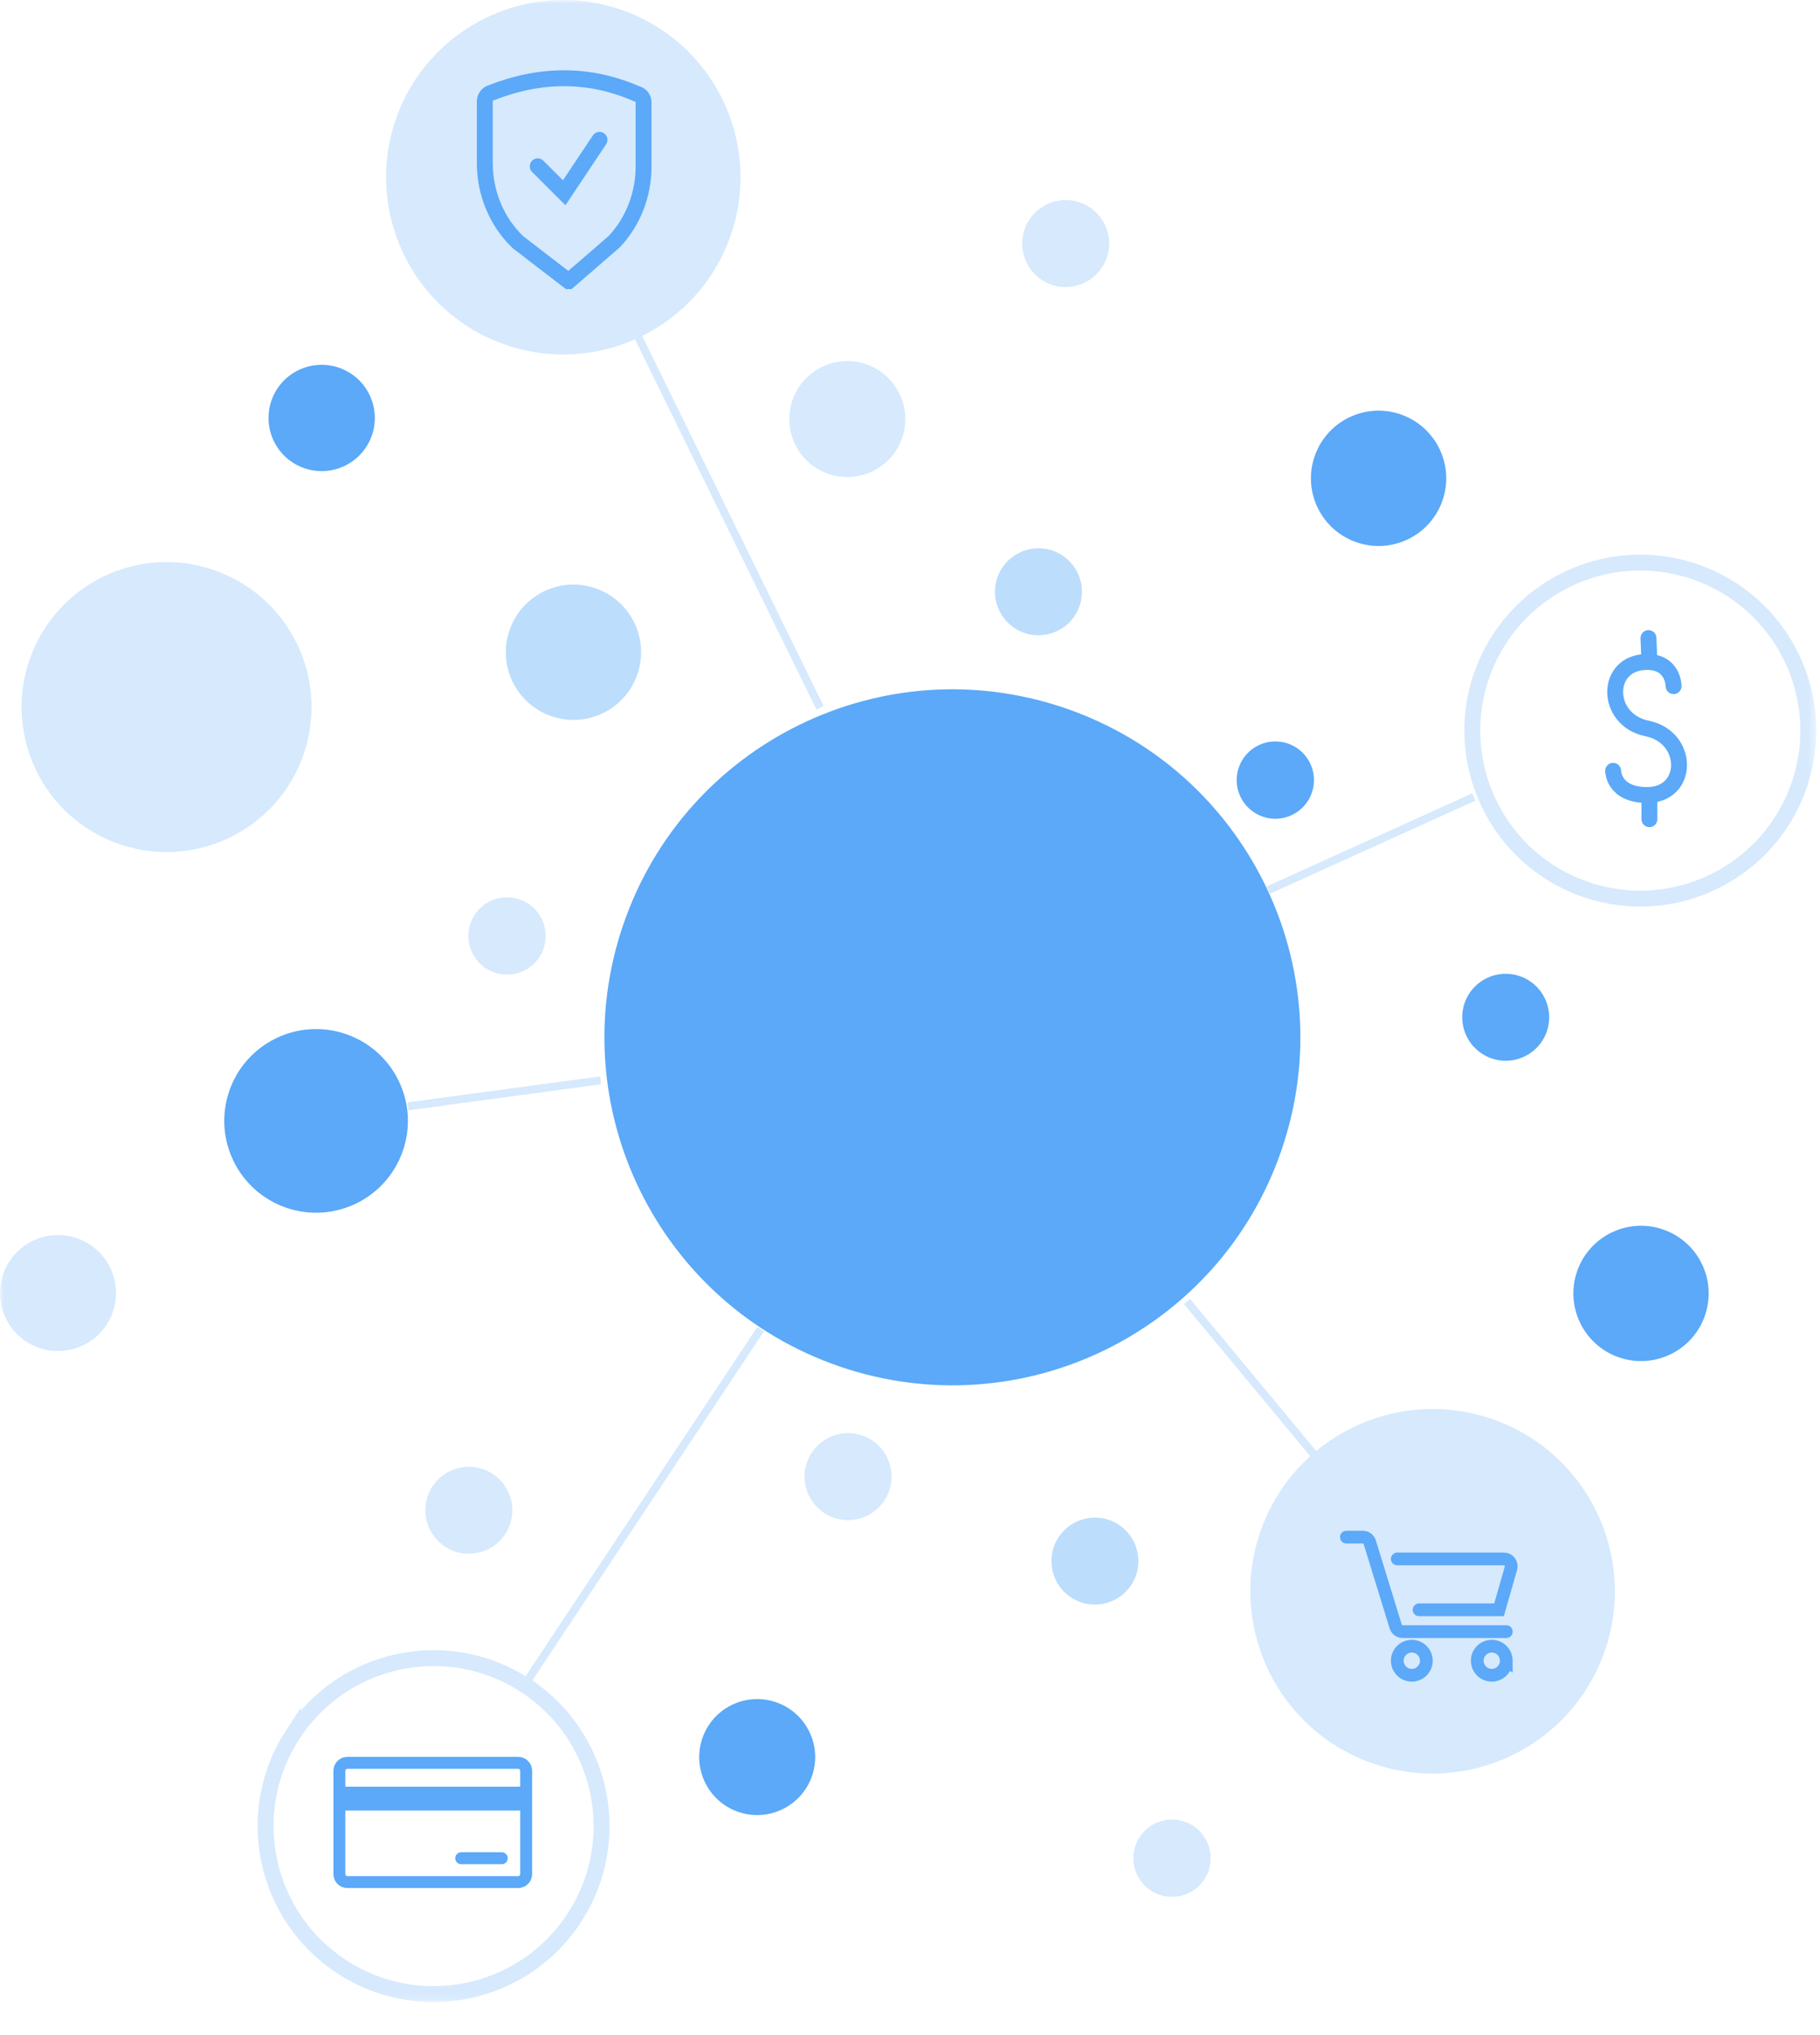 <svg xmlns="http://www.w3.org/2000/svg" xmlns:xlink="http://www.w3.org/1999/xlink" width="229" height="256" viewBox="0 0 229 256">
    <defs>
        <path id="prefix__a" d="M0 251.881L228.53 251.881 228.53 0 0 0z"/>
    </defs>
    <g fill="none" fill-rule="evenodd">
        <path stroke="#5BA9F8" stroke-linecap="round" stroke-width="2" d="M202.97 96.975s0 3.044 4.275 3.044c5.357 0 5.357-7.286 0-8.37-5.356-1.083-5.356-8.369 0-8.369 3.333 0 3.333 3.043 3.333 3.043M207.418 80.277L207.534 83.28M207.535 100.019L207.535 103.062"/>
        <path stroke="#5BA9F8" stroke-linecap="round" stroke-width="1.5" d="M65.203 236.782h-21.5c-.553 0-1-.447-1-1v-13c0-.553.447-1 1-1h21.5c.552 0 1 .447 1 1v13c0 .553-.448 1-1 1z"/>
        <mask id="prefix__b" fill="#fff">
            <use xlink:href="#prefix__a"/>
        </mask>
        <path fill="#5BA9F8" d="M42.702 227.782L66.202 227.782 66.202 224.782 42.702 224.782z" mask="url(#prefix__b)"/>
        <path stroke="#5BA9F8" stroke-linecap="round" stroke-width="1.5" d="M58.029 233.782L63.137 233.782" mask="url(#prefix__b)"/>
        <path fill="#BDDDFC" d="M125.486 72.68c.979-2.86 4.09-4.385 6.949-3.406 2.86.977 4.384 4.09 3.405 6.948-.978 2.86-4.09 4.384-6.948 3.405-2.86-.978-4.384-4.09-3.406-6.948" mask="url(#prefix__b)"/>
        <path fill="#D6E9FD" d="M128.911 28.87c.98-2.858 4.09-4.383 6.948-3.404 2.86.978 4.385 4.089 3.406 6.948-.978 2.859-4.088 4.384-6.948 3.405-2.86-.978-4.385-4.09-3.406-6.948" mask="url(#prefix__b)"/>
        <path fill="#5BA9F8" d="M184.277 126.211c.979-2.859 4.089-4.384 6.948-3.405 2.86.978 4.384 4.09 3.406 6.948-.98 2.86-4.09 4.384-6.95 3.405-2.858-.978-4.383-4.089-3.404-6.948" mask="url(#prefix__b)"/>
        <path fill="#BDDDFC" d="M132.59 194.63c.98-2.86 4.09-4.385 6.948-3.406 2.86.978 4.384 4.09 3.406 6.948-.979 2.86-4.089 4.384-6.949 3.405-2.859-.978-4.384-4.089-3.405-6.948" mask="url(#prefix__b)"/>
        <path fill="#D6E9FD" d="M101.529 184c.978-2.858 4.089-4.385 6.948-3.405 2.86.977 4.384 4.09 3.406 6.948-.98 2.858-4.09 4.385-6.95 3.405-2.858-.978-4.383-4.09-3.404-6.948M53.814 188.234c.979-2.86 4.089-4.384 6.948-3.405 2.86.978 4.384 4.09 3.406 6.948-.98 2.859-4.09 4.384-6.95 3.406-2.858-.978-4.383-4.09-3.404-6.95M59.194 116.18c.87-2.543 3.636-3.898 6.177-3.028 2.54.87 3.896 3.634 3.027 6.176-.87 2.541-3.636 3.897-6.177 3.027-2.542-.869-3.896-3.635-3.027-6.176M142.866 232.202c.869-2.541 3.635-3.896 6.176-3.026 2.542.869 3.897 3.634 3.027 6.176-.87 2.54-3.635 3.897-6.177 3.027-2.541-.87-3.896-3.635-3.026-6.177" mask="url(#prefix__b)"/>
        <path fill="#5BA9F8" d="M155.866 96.569c.869-2.541 3.635-3.896 6.177-3.027 2.54.87 3.896 3.635 3.026 6.176-.87 2.542-3.635 3.897-6.176 3.028-2.542-.87-3.897-3.635-3.027-6.177" mask="url(#prefix__b)"/>
        <path fill="#D6E9FD" d="M99.708 50.364c1.305-3.813 5.453-5.846 9.265-4.541 3.812 1.305 5.845 5.453 4.541 9.265-1.305 3.812-5.453 5.845-9.265 4.54-3.812-1.304-5.846-5.452-4.54-9.264" mask="url(#prefix__b)"/>
        <path stroke="#D6E9FD" stroke-width="2" d="M36.849 218.198c6.376-9.777 19.472-12.536 29.25-6.16 9.777 6.375 12.536 19.47 6.16 29.249-6.375 9.778-19.471 12.536-29.249 6.16-9.778-6.375-12.536-19.471-6.161-29.25zM186.39 85.073c3.779-11.045 15.797-16.935 26.841-13.154 11.045 3.779 16.934 15.796 13.154 26.84-3.779 11.044-15.796 16.934-26.841 13.155-11.044-3.78-16.933-15.797-13.154-26.841z" mask="url(#prefix__b)"/>
        <path fill="#D6E9FD" d="M3.701 83.052c3.262-9.53 13.633-14.612 23.162-11.35 9.53 3.26 14.612 13.63 11.352 23.161-3.262 9.53-13.632 14.613-23.162 11.351C5.524 102.952.44 92.582 3.701 83.052M.395 160.315c1.305-3.812 5.452-5.845 9.265-4.54 3.812 1.305 5.845 5.452 4.54 9.265-1.304 3.812-5.452 5.844-9.264 4.54-3.812-1.304-5.846-5.452-4.541-9.265" mask="url(#prefix__b)"/>
        <path fill="#5BA9F8" d="M88.37 218.695c1.305-3.813 5.453-5.846 9.265-4.541 3.813 1.305 5.844 5.452 4.541 9.265-1.305 3.812-5.453 5.844-9.266 4.54-3.81-1.304-5.844-5.452-4.54-9.264" mask="url(#prefix__b)"/>
        <path fill="#BDDDFC" d="M64.102 79.303c1.522-4.447 6.36-6.818 10.809-5.297 4.448 1.523 6.819 6.361 5.297 10.81-1.522 4.447-6.361 6.818-10.81 5.297-4.446-1.523-6.818-6.362-5.296-10.81" mask="url(#prefix__b)"/>
        <path fill="#5BA9F8" d="M165.406 57.423c1.522-4.447 6.36-6.819 10.809-5.297 4.448 1.522 6.819 6.361 5.297 10.81-1.522 4.446-6.361 6.818-10.808 5.296-4.448-1.522-6.82-6.36-5.298-10.809M198.427 159.97c1.522-4.448 6.361-6.819 10.81-5.298 4.447 1.523 6.818 6.361 5.296 10.81-1.522 4.447-6.36 6.818-10.808 5.297-4.448-1.523-6.819-6.362-5.298-10.81M34.147 50.419c1.196-3.495 4.998-5.358 8.492-4.162 3.495 1.195 5.359 4.998 4.163 8.492-1.196 3.494-5 5.357-8.493 4.161-3.494-1.194-5.358-4.997-4.162-8.491" mask="url(#prefix__b)"/>
        <path fill="#D6E9FD" d="M158.56 192.777c4.1-11.98 17.137-18.37 29.118-14.27 11.98 4.1 18.369 17.136 14.27 29.118-4.1 11.98-17.136 18.369-29.117 14.269-11.981-4.1-18.37-17.136-14.27-29.117M49.782 15.082C53.769 3.434 66.445-2.779 78.094 1.207 89.744 5.194 95.957 17.87 91.97 29.52c-3.986 11.65-16.663 17.863-28.312 13.875-11.65-3.987-17.862-16.663-13.876-28.313" mask="url(#prefix__b)"/>
        <path fill="#5BA9F8" d="M78.42 116.332c7.826-22.873 32.714-35.07 55.587-27.242 22.873 7.827 35.07 32.715 27.243 55.588-7.827 22.873-32.715 35.07-55.589 27.243-22.873-7.827-35.07-32.715-27.242-55.59M28.841 137.278c2.065-6.035 8.633-9.254 14.67-7.188 6.035 2.065 9.254 8.632 7.188 14.668-2.066 6.037-8.633 9.255-14.67 7.19-6.035-2.066-9.253-8.634-7.188-14.67" mask="url(#prefix__b)"/>
        <path stroke="#D6E9FD" d="M95.701 167.227L66.513 211.214M165.735 183.482L149.358 163.741M185.445 100.265L159.589 111.98M78.961 39.636L103.177 89.048M75.572 135.92L51.321 139.188" mask="url(#prefix__b)"/>
        <path stroke="#5BA9F8" stroke-linecap="round" stroke-width="2" d="M71.545 35.37l-6.368-4.896C62.52 27.937 61 24.324 61 20.533v-7.76c0-.464.273-.89.684-1.053 6.283-2.498 12.44-2.542 18.461.094.486.11.834.565.834 1.09v8.045c0 3.547-1.33 6.949-3.696 9.457l-5.738 4.964z" mask="url(#prefix__b)"/>
        <path stroke="#5BA9F8" stroke-linecap="round" stroke-width="2" d="M75.43 17.593L70.99 24.253 67.66 20.923" mask="url(#prefix__b)"/>
        <path stroke="#5BA9F8" stroke-linecap="round" stroke-width="1.6" d="M175.81 196.127h13.423c.607 0 1.047.582.88 1.166l-1.497 5.237h-10.062" mask="url(#prefix__b)"/>
        <path stroke="#5BA9F8" stroke-linecap="round" stroke-width="1.6" d="M169.407 193.383h2.068c.402 0 .756.262.874.646l3.262 10.6c.118.384.473.646.874.646h13.046M179.468 208.934c0 1.011-.818 1.83-1.829 1.83-1.01 0-1.829-.819-1.829-1.83 0-1.01.818-1.829 1.83-1.829 1.01 0 1.828.818 1.828 1.83zM189.53 208.934c0 1.011-.818 1.83-1.828 1.83-1.011 0-1.83-.819-1.83-1.83 0-1.01.819-1.829 1.83-1.829 1.01 0 1.829.818 1.829 1.83z" mask="url(#prefix__b)"/>
    </g>
</svg>
